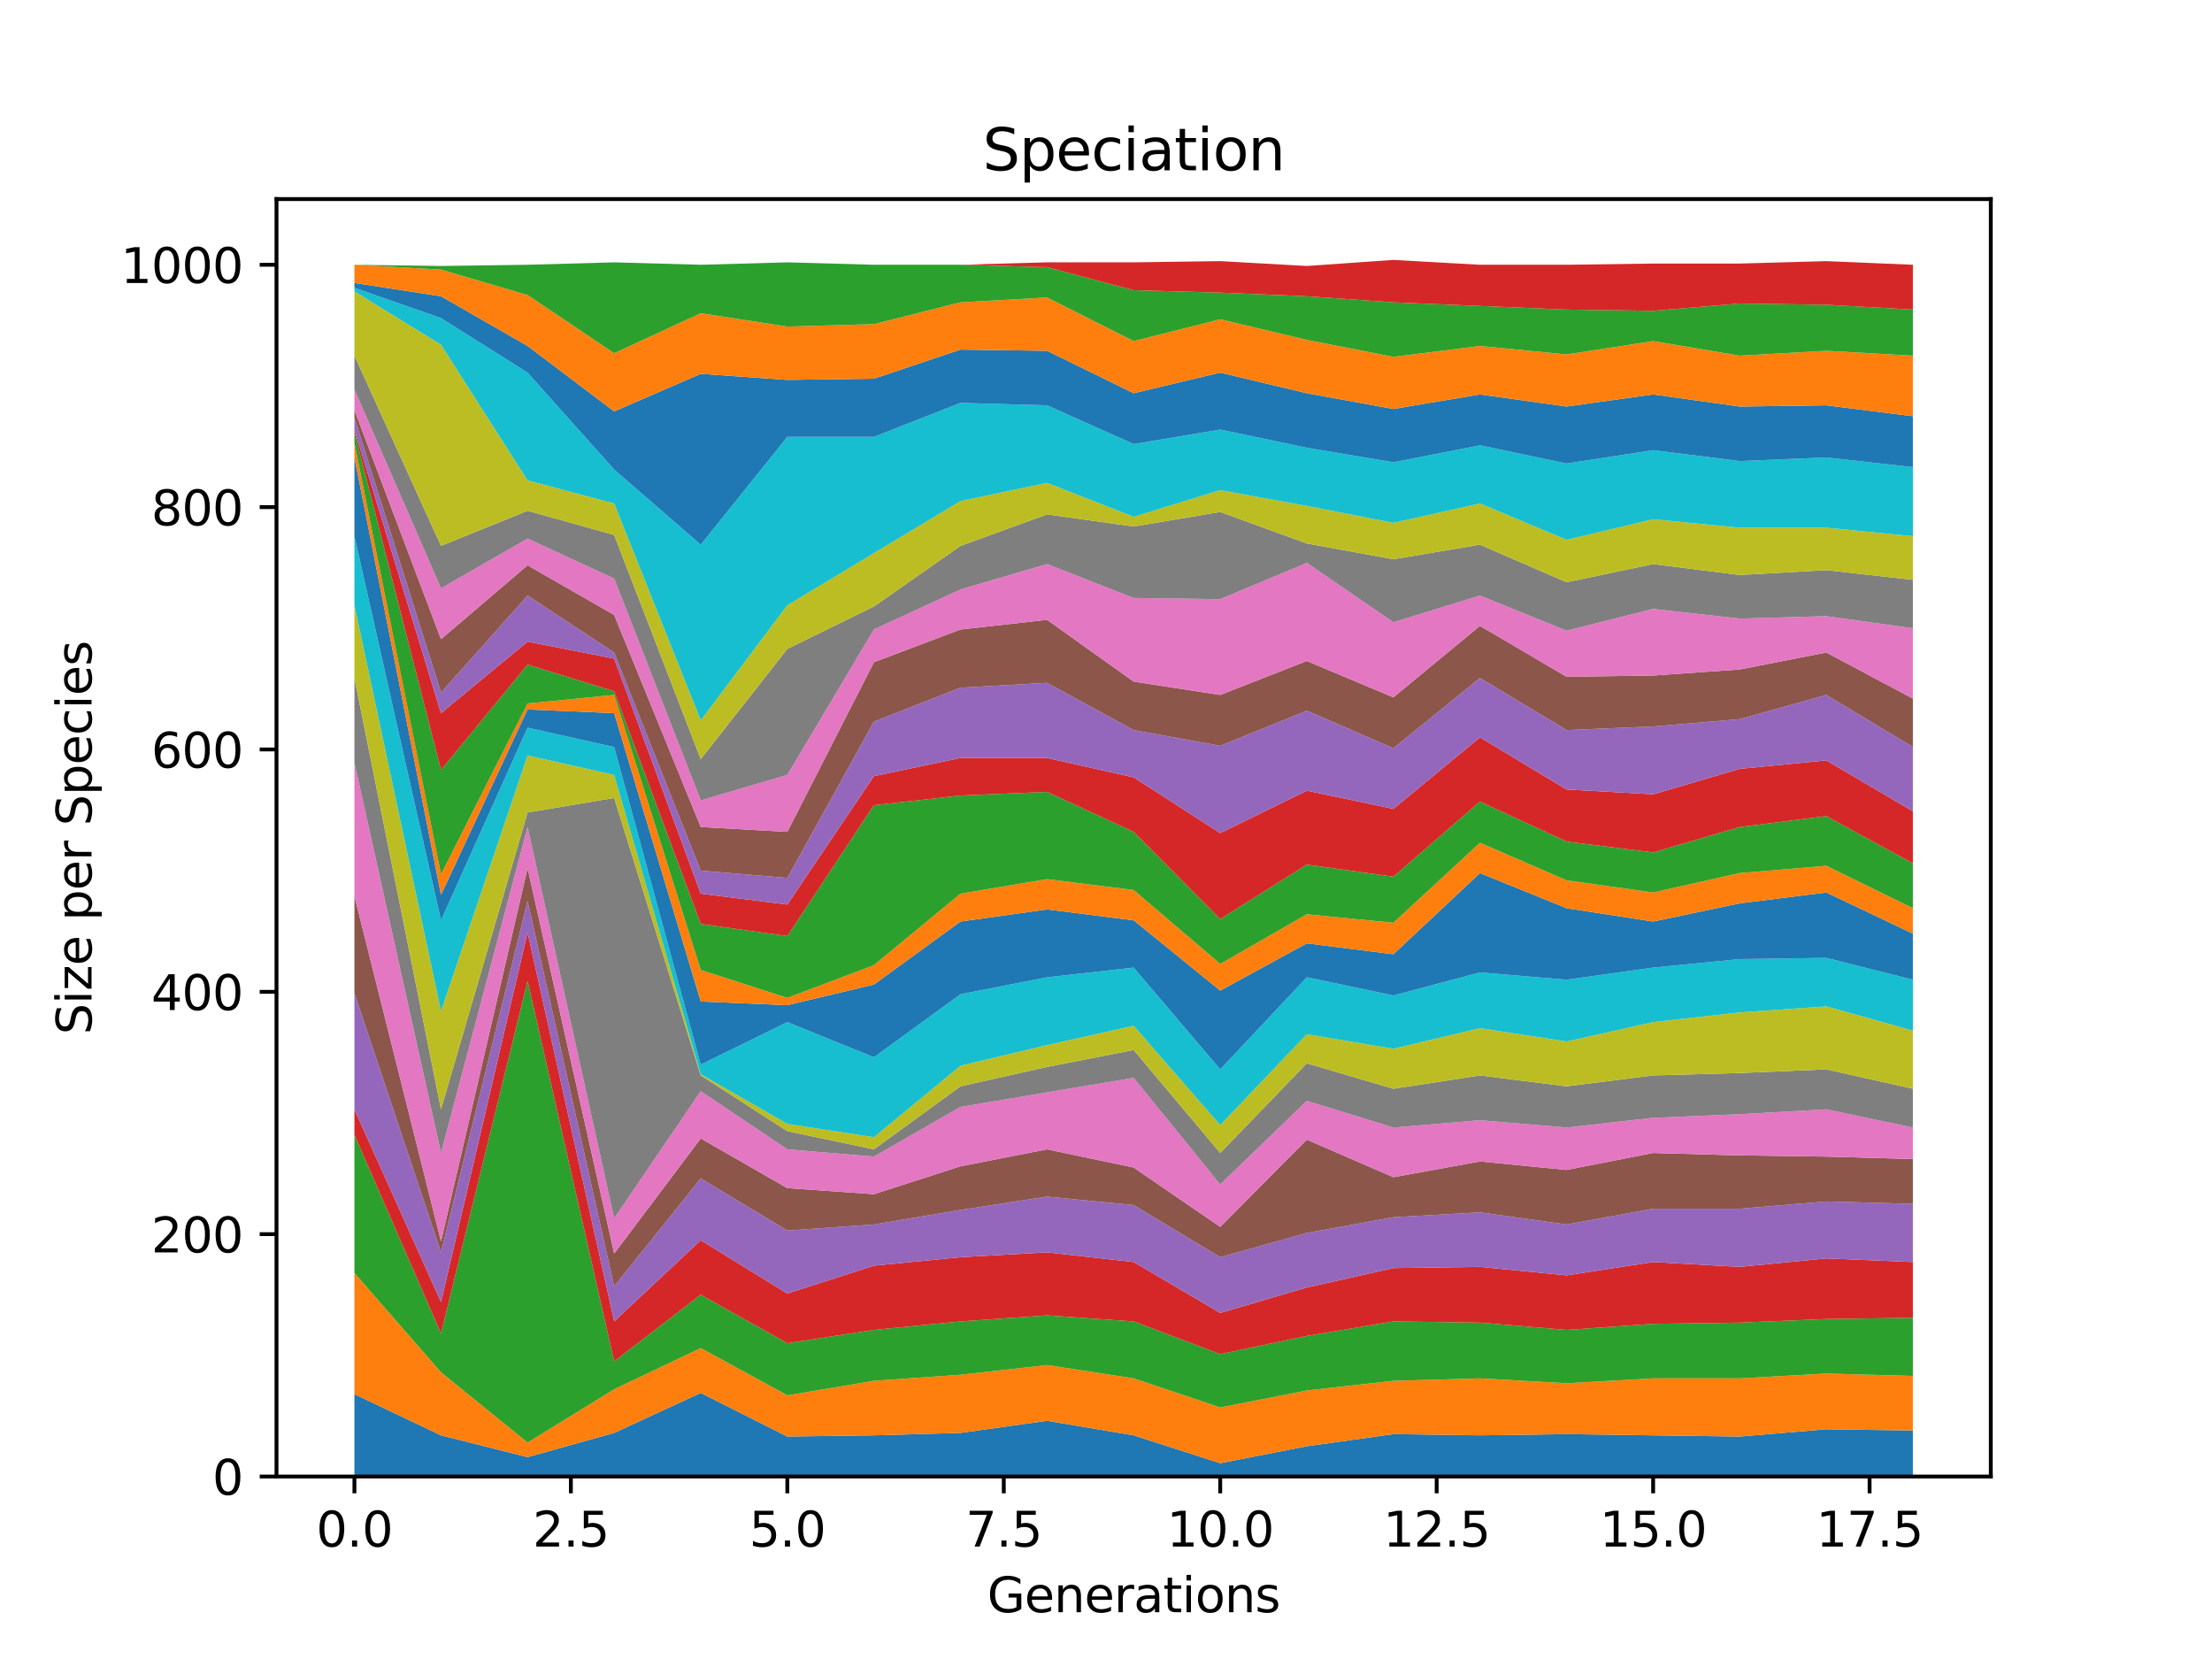<?xml version="1.0" encoding="utf-8" standalone="no"?>
<!DOCTYPE svg PUBLIC "-//W3C//DTD SVG 1.1//EN"
  "http://www.w3.org/Graphics/SVG/1.1/DTD/svg11.dtd">
<svg xmlns:xlink="http://www.w3.org/1999/xlink" width="460.8pt" height="345.6pt" viewBox="0 0 460.8 345.6" xmlns="http://www.w3.org/2000/svg" version="1.1">
 <defs>
  <style type="text/css">*{stroke-linejoin: round; stroke-linecap: butt}</style>
 </defs>
 <g id="figure_1">
  <g id="patch_1">
   <path d="M 0 345.6 
L 460.8 345.6 
L 460.8 0 
L 0 0 
z
" style="fill: #ffffff"/>
  </g>
  <g id="axes_1">
   <g id="patch_2">
    <path d="M 57.6 307.584 
L 414.72 307.584 
L 414.72 41.472 
L 57.6 41.472 
z
" style="fill: #ffffff"/>
   </g>
   <g id="PolyCollection_1">
    <path d="M 73.833 290.419 
L 73.833 307.584 
L 91.869 307.584 
L 109.905 307.584 
L 127.942 307.584 
L 145.978 307.584 
L 164.015 307.584 
L 182.051 307.584 
L 200.087 307.584 
L 218.124 307.584 
L 236.16 307.584 
L 254.196 307.584 
L 272.233 307.584 
L 290.269 307.584 
L 308.305 307.584 
L 326.342 307.584 
L 344.378 307.584 
L 362.415 307.584 
L 380.451 307.584 
L 398.487 307.584 
L 398.487 297.992 
L 398.487 297.992 
L 380.451 297.739 
L 362.415 299.254 
L 344.378 299.001 
L 326.342 298.749 
L 308.305 299.001 
L 290.269 298.749 
L 272.233 301.273 
L 254.196 304.807 
L 236.16 299.001 
L 218.124 295.972 
L 200.087 298.497 
L 182.051 299.001 
L 164.015 299.254 
L 145.978 290.166 
L 127.942 298.497 
L 109.905 303.545 
L 91.869 299.001 
L 73.833 290.419 
z
" clip-path="url(#pe65e037bda)" style="fill: #1f77b4"/>
   </g>
   <g id="PolyCollection_2">
    <path d="M 73.833 265.176 
L 73.833 290.419 
L 91.869 299.001 
L 109.905 303.545 
L 127.942 298.497 
L 145.978 290.166 
L 164.015 299.254 
L 182.051 299.001 
L 200.087 298.497 
L 218.124 295.972 
L 236.16 299.001 
L 254.196 304.807 
L 272.233 301.273 
L 290.269 298.749 
L 308.305 299.001 
L 326.342 298.749 
L 344.378 299.001 
L 362.415 299.254 
L 380.451 297.739 
L 398.487 297.992 
L 398.487 286.632 
L 398.487 286.632 
L 380.451 286.127 
L 362.415 287.137 
L 344.378 287.137 
L 326.342 288.147 
L 308.305 287.137 
L 290.269 287.642 
L 272.233 289.661 
L 254.196 293.195 
L 236.16 287.137 
L 218.124 284.36 
L 200.087 286.38 
L 182.051 287.642 
L 164.015 290.671 
L 145.978 280.826 
L 127.942 289.409 
L 109.905 300.516 
L 91.869 285.875 
L 73.833 265.176 
z
" clip-path="url(#pe65e037bda)" style="fill: #ff7f0e"/>
   </g>
   <g id="PolyCollection_3">
    <path d="M 73.833 236.399 
L 73.833 265.176 
L 91.869 285.875 
L 109.905 300.516 
L 127.942 289.409 
L 145.978 280.826 
L 164.015 290.671 
L 182.051 287.642 
L 200.087 286.38 
L 218.124 284.36 
L 236.16 287.137 
L 254.196 293.195 
L 272.233 289.661 
L 290.269 287.642 
L 308.305 287.137 
L 326.342 288.147 
L 344.378 287.137 
L 362.415 287.137 
L 380.451 286.127 
L 398.487 286.632 
L 398.487 274.516 
L 398.487 274.516 
L 380.451 274.768 
L 362.415 275.525 
L 344.378 275.778 
L 326.342 277.04 
L 308.305 275.525 
L 290.269 275.273 
L 272.233 278.302 
L 254.196 282.089 
L 236.16 275.273 
L 218.124 274.011 
L 200.087 275.273 
L 182.051 277.04 
L 164.015 279.817 
L 145.978 269.719 
L 127.942 283.603 
L 109.905 204.34 
L 91.869 277.797 
L 73.833 236.399 
z
" clip-path="url(#pe65e037bda)" style="fill: #2ca02c"/>
   </g>
   <g id="PolyCollection_4">
    <path d="M 73.833 231.098 
L 73.833 236.399 
L 91.869 277.797 
L 109.905 204.34 
L 127.942 283.603 
L 145.978 269.719 
L 164.015 279.817 
L 182.051 277.04 
L 200.087 275.273 
L 218.124 274.011 
L 236.16 275.273 
L 254.196 282.089 
L 272.233 278.302 
L 290.269 275.273 
L 308.305 275.525 
L 326.342 277.04 
L 344.378 275.778 
L 362.415 275.525 
L 380.451 274.768 
L 398.487 274.516 
L 398.487 262.904 
L 398.487 262.904 
L 380.451 262.147 
L 362.415 263.914 
L 344.378 262.904 
L 326.342 265.681 
L 308.305 263.914 
L 290.269 264.166 
L 272.233 268.205 
L 254.196 273.506 
L 236.16 262.904 
L 218.124 260.884 
L 200.087 261.894 
L 182.051 263.661 
L 164.015 269.467 
L 145.978 258.36 
L 127.942 275.273 
L 109.905 194.243 
L 91.869 271.234 
L 73.833 231.098 
z
" clip-path="url(#pe65e037bda)" style="fill: #d62728"/>
   </g>
   <g id="PolyCollection_5">
    <path d="M 73.833 206.864 
L 73.833 231.098 
L 91.869 271.234 
L 109.905 194.243 
L 127.942 275.273 
L 145.978 258.36 
L 164.015 269.467 
L 182.051 263.661 
L 200.087 261.894 
L 218.124 260.884 
L 236.16 262.904 
L 254.196 273.506 
L 272.233 268.205 
L 290.269 264.166 
L 308.305 263.914 
L 326.342 265.681 
L 344.378 262.904 
L 362.415 263.914 
L 380.451 262.147 
L 398.487 262.904 
L 398.487 250.787 
L 398.487 250.787 
L 380.451 250.282 
L 362.415 251.797 
L 344.378 251.797 
L 326.342 255.079 
L 308.305 252.554 
L 290.269 253.564 
L 272.233 256.846 
L 254.196 261.894 
L 236.16 251.04 
L 218.124 249.273 
L 200.087 252.049 
L 182.051 255.079 
L 164.015 256.341 
L 145.978 245.486 
L 127.942 267.952 
L 109.905 187.68 
L 91.869 260.884 
L 73.833 206.864 
z
" clip-path="url(#pe65e037bda)" style="fill: #9467bd"/>
   </g>
   <g id="PolyCollection_6">
    <path d="M 73.833 186.67 
L 73.833 206.864 
L 91.869 260.884 
L 109.905 187.68 
L 127.942 267.952 
L 145.978 245.486 
L 164.015 256.341 
L 182.051 255.079 
L 200.087 252.049 
L 218.124 249.273 
L 236.16 251.04 
L 254.196 261.894 
L 272.233 256.846 
L 290.269 253.564 
L 308.305 252.554 
L 326.342 255.079 
L 344.378 251.797 
L 362.415 251.797 
L 380.451 250.282 
L 398.487 250.787 
L 398.487 241.447 
L 398.487 241.447 
L 380.451 240.942 
L 362.415 240.69 
L 344.378 240.185 
L 326.342 243.719 
L 308.305 241.952 
L 290.269 245.234 
L 272.233 237.408 
L 254.196 255.583 
L 236.16 243.214 
L 218.124 239.428 
L 200.087 242.962 
L 182.051 248.768 
L 164.015 247.506 
L 145.978 237.156 
L 127.942 261.137 
L 109.905 180.864 
L 91.869 258.613 
L 73.833 186.67 
z
" clip-path="url(#pe65e037bda)" style="fill: #8c564b"/>
   </g>
   <g id="PolyCollection_7">
    <path d="M 73.833 158.903 
L 73.833 186.67 
L 91.869 258.613 
L 109.905 180.864 
L 127.942 261.137 
L 145.978 237.156 
L 164.015 247.506 
L 182.051 248.768 
L 200.087 242.962 
L 218.124 239.428 
L 236.16 243.214 
L 254.196 255.583 
L 272.233 237.408 
L 290.269 245.234 
L 308.305 241.952 
L 326.342 243.719 
L 344.378 240.185 
L 362.415 240.69 
L 380.451 240.942 
L 398.487 241.447 
L 398.487 234.884 
L 398.487 234.884 
L 380.451 231.098 
L 362.415 232.107 
L 344.378 232.865 
L 326.342 234.884 
L 308.305 233.369 
L 290.269 234.884 
L 272.233 229.331 
L 254.196 246.748 
L 236.16 224.534 
L 218.124 227.564 
L 200.087 230.593 
L 182.051 240.942 
L 164.015 239.428 
L 145.978 227.311 
L 127.942 253.816 
L 109.905 172.281 
L 91.869 240.185 
L 73.833 158.903 
z
" clip-path="url(#pe65e037bda)" style="fill: #e377c2"/>
   </g>
   <g id="PolyCollection_8">
    <path d="M 73.833 141.232 
L 73.833 158.903 
L 91.869 240.185 
L 109.905 172.281 
L 127.942 253.816 
L 145.978 227.311 
L 164.015 239.428 
L 182.051 240.942 
L 200.087 230.593 
L 218.124 227.564 
L 236.16 224.534 
L 254.196 246.748 
L 272.233 229.331 
L 290.269 234.884 
L 308.305 233.369 
L 326.342 234.884 
L 344.378 232.865 
L 362.415 232.107 
L 380.451 231.098 
L 398.487 234.884 
L 398.487 226.806 
L 398.487 226.806 
L 380.451 222.767 
L 362.415 223.525 
L 344.378 224.03 
L 326.342 226.301 
L 308.305 224.03 
L 290.269 226.806 
L 272.233 221.505 
L 254.196 240.185 
L 236.16 218.729 
L 218.124 222.263 
L 200.087 226.301 
L 182.051 239.428 
L 164.015 235.641 
L 145.978 224.03 
L 127.942 166.223 
L 109.905 169.252 
L 91.869 231.098 
L 73.833 141.232 
z
" clip-path="url(#pe65e037bda)" style="fill: #7f7f7f"/>
   </g>
   <g id="PolyCollection_9">
    <path d="M 73.833 126.087 
L 73.833 141.232 
L 91.869 231.098 
L 109.905 169.252 
L 127.942 166.223 
L 145.978 224.03 
L 164.015 235.641 
L 182.051 239.428 
L 200.087 226.301 
L 218.124 222.263 
L 236.16 218.729 
L 254.196 240.185 
L 272.233 221.505 
L 290.269 226.806 
L 308.305 224.03 
L 326.342 226.301 
L 344.378 224.03 
L 362.415 223.525 
L 380.451 222.767 
L 398.487 226.806 
L 398.487 214.69 
L 398.487 214.69 
L 380.451 209.641 
L 362.415 210.903 
L 344.378 212.923 
L 326.342 216.962 
L 308.305 214.185 
L 290.269 218.476 
L 272.233 215.447 
L 254.196 234.379 
L 236.16 213.68 
L 218.124 217.719 
L 200.087 222.01 
L 182.051 236.904 
L 164.015 234.127 
L 145.978 223.777 
L 127.942 161.427 
L 109.905 157.388 
L 91.869 210.651 
L 73.833 126.087 
z
" clip-path="url(#pe65e037bda)" style="fill: #bcbd22"/>
   </g>
   <g id="PolyCollection_10">
    <path d="M 73.833 111.698 
L 73.833 126.087 
L 91.869 210.651 
L 109.905 157.388 
L 127.942 161.427 
L 145.978 223.777 
L 164.015 234.127 
L 182.051 236.904 
L 200.087 222.01 
L 218.124 217.719 
L 236.16 213.68 
L 254.196 234.379 
L 272.233 215.447 
L 290.269 218.476 
L 308.305 214.185 
L 326.342 216.962 
L 344.378 212.923 
L 362.415 210.903 
L 380.451 209.641 
L 398.487 214.69 
L 398.487 204.088 
L 398.487 204.088 
L 380.451 199.544 
L 362.415 199.796 
L 344.378 201.563 
L 326.342 204.088 
L 308.305 202.573 
L 290.269 207.369 
L 272.233 203.583 
L 254.196 222.767 
L 236.16 201.563 
L 218.124 203.583 
L 200.087 207.117 
L 182.051 220.243 
L 164.015 212.923 
L 145.978 221.758 
L 127.942 155.621 
L 109.905 151.582 
L 91.869 191.719 
L 73.833 111.698 
z
" clip-path="url(#pe65e037bda)" style="fill: #17becf"/>
   </g>
   <g id="PolyCollection_11">
    <path d="M 73.833 95.29 
L 73.833 111.698 
L 91.869 191.719 
L 109.905 151.582 
L 127.942 155.621 
L 145.978 221.758 
L 164.015 212.923 
L 182.051 220.243 
L 200.087 207.117 
L 218.124 203.583 
L 236.16 201.563 
L 254.196 222.767 
L 272.233 203.583 
L 290.269 207.369 
L 308.305 202.573 
L 326.342 204.088 
L 344.378 201.563 
L 362.415 199.796 
L 380.451 199.544 
L 398.487 204.088 
L 398.487 194.495 
L 398.487 194.495 
L 380.451 185.913 
L 362.415 188.184 
L 344.378 191.971 
L 326.342 189.194 
L 308.305 181.874 
L 290.269 198.787 
L 272.233 196.515 
L 254.196 206.359 
L 236.16 191.719 
L 218.124 189.447 
L 200.087 191.971 
L 182.051 205.097 
L 164.015 209.389 
L 145.978 208.631 
L 127.942 148.553 
L 109.905 147.796 
L 91.869 186.417 
L 73.833 95.29 
z
" clip-path="url(#pe65e037bda)" style="fill: #1f77b4"/>
   </g>
   <g id="PolyCollection_12">
    <path d="M 73.833 92.261 
L 73.833 95.29 
L 91.869 186.417 
L 109.905 147.796 
L 127.942 148.553 
L 145.978 208.631 
L 164.015 209.389 
L 182.051 205.097 
L 200.087 191.971 
L 218.124 189.447 
L 236.16 191.719 
L 254.196 206.359 
L 272.233 196.515 
L 290.269 198.787 
L 308.305 181.874 
L 326.342 189.194 
L 344.378 191.971 
L 362.415 188.184 
L 380.451 185.913 
L 398.487 194.495 
L 398.487 189.194 
L 398.487 189.194 
L 380.451 180.359 
L 362.415 181.874 
L 344.378 185.913 
L 326.342 183.388 
L 308.305 175.563 
L 290.269 192.223 
L 272.233 190.456 
L 254.196 200.806 
L 236.16 185.408 
L 218.124 183.136 
L 200.087 186.165 
L 182.051 201.058 
L 164.015 207.874 
L 145.978 202.068 
L 127.942 144.766 
L 109.905 146.533 
L 91.869 182.126 
L 73.833 92.261 
z
" clip-path="url(#pe65e037bda)" style="fill: #ff7f0e"/>
   </g>
   <g id="PolyCollection_13">
    <path d="M 73.833 89.989 
L 73.833 92.261 
L 91.869 182.126 
L 109.905 146.533 
L 127.942 144.766 
L 145.978 202.068 
L 164.015 207.874 
L 182.051 201.058 
L 200.087 186.165 
L 218.124 183.136 
L 236.16 185.408 
L 254.196 200.806 
L 272.233 190.456 
L 290.269 192.223 
L 308.305 175.563 
L 326.342 183.388 
L 344.378 185.913 
L 362.415 181.874 
L 380.451 180.359 
L 398.487 189.194 
L 398.487 179.854 
L 398.487 179.854 
L 380.451 170.009 
L 362.415 172.281 
L 344.378 177.582 
L 326.342 175.311 
L 308.305 166.98 
L 290.269 182.631 
L 272.233 180.107 
L 254.196 191.466 
L 236.16 173.291 
L 218.124 164.961 
L 200.087 165.718 
L 182.051 167.738 
L 164.015 195 
L 145.978 192.476 
L 127.942 144.009 
L 109.905 138.456 
L 91.869 160.417 
L 73.833 89.989 
z
" clip-path="url(#pe65e037bda)" style="fill: #2ca02c"/>
   </g>
   <g id="PolyCollection_14">
    <path d="M 73.833 89.484 
L 73.833 89.989 
L 91.869 160.417 
L 109.905 138.456 
L 127.942 144.009 
L 145.978 192.476 
L 164.015 195 
L 182.051 167.738 
L 200.087 165.718 
L 218.124 164.961 
L 236.16 173.291 
L 254.196 191.466 
L 272.233 180.107 
L 290.269 182.631 
L 308.305 166.98 
L 326.342 175.311 
L 344.378 177.582 
L 362.415 172.281 
L 380.451 170.009 
L 398.487 179.854 
L 398.487 169 
L 398.487 169 
L 380.451 158.398 
L 362.415 160.165 
L 344.378 165.466 
L 326.342 164.456 
L 308.305 153.602 
L 290.269 168.495 
L 272.233 164.708 
L 254.196 173.544 
L 236.16 161.932 
L 218.124 157.893 
L 200.087 157.893 
L 182.051 161.679 
L 164.015 188.437 
L 145.978 186.165 
L 127.942 137.194 
L 109.905 133.66 
L 91.869 148.553 
L 73.833 89.484 
z
" clip-path="url(#pe65e037bda)" style="fill: #d62728"/>
   </g>
   <g id="PolyCollection_15">
    <path d="M 73.833 86.96 
L 73.833 89.484 
L 91.869 148.553 
L 109.905 133.66 
L 127.942 137.194 
L 145.978 186.165 
L 164.015 188.437 
L 182.051 161.679 
L 200.087 157.893 
L 218.124 157.893 
L 236.16 161.932 
L 254.196 173.544 
L 272.233 164.708 
L 290.269 168.495 
L 308.305 153.602 
L 326.342 164.456 
L 344.378 165.466 
L 362.415 160.165 
L 380.451 158.398 
L 398.487 169 
L 398.487 155.621 
L 398.487 155.621 
L 380.451 144.766 
L 362.415 149.815 
L 344.378 151.33 
L 326.342 152.087 
L 308.305 141.232 
L 290.269 155.873 
L 272.233 148.048 
L 254.196 155.369 
L 236.16 152.087 
L 218.124 142.242 
L 200.087 143.252 
L 182.051 150.32 
L 164.015 182.883 
L 145.978 181.369 
L 127.942 135.931 
L 109.905 124.067 
L 91.869 144.262 
L 73.833 86.96 
z
" clip-path="url(#pe65e037bda)" style="fill: #9467bd"/>
   </g>
   <g id="PolyCollection_16">
    <path d="M 73.833 85.445 
L 73.833 86.96 
L 91.869 144.262 
L 109.905 124.067 
L 127.942 135.931 
L 145.978 181.369 
L 164.015 182.883 
L 182.051 150.32 
L 200.087 143.252 
L 218.124 142.242 
L 236.16 152.087 
L 254.196 155.369 
L 272.233 148.048 
L 290.269 155.873 
L 308.305 141.232 
L 326.342 152.087 
L 344.378 151.33 
L 362.415 149.815 
L 380.451 144.766 
L 398.487 155.621 
L 398.487 145.524 
L 398.487 145.524 
L 380.451 135.931 
L 362.415 139.465 
L 344.378 140.728 
L 326.342 140.98 
L 308.305 130.378 
L 290.269 145.271 
L 272.233 137.698 
L 254.196 144.766 
L 236.16 141.99 
L 218.124 129.116 
L 200.087 131.135 
L 182.051 137.951 
L 164.015 173.291 
L 145.978 172.281 
L 127.942 128.106 
L 109.905 117.756 
L 91.869 133.155 
L 73.833 85.445 
z
" clip-path="url(#pe65e037bda)" style="fill: #8c564b"/>
   </g>
   <g id="PolyCollection_17">
    <path d="M 73.833 81.154 
L 73.833 85.445 
L 91.869 133.155 
L 109.905 117.756 
L 127.942 128.106 
L 145.978 172.281 
L 164.015 173.291 
L 182.051 137.951 
L 200.087 131.135 
L 218.124 129.116 
L 236.16 141.99 
L 254.196 144.766 
L 272.233 137.698 
L 290.269 145.271 
L 308.305 130.378 
L 326.342 140.98 
L 344.378 140.728 
L 362.415 139.465 
L 380.451 135.931 
L 398.487 145.524 
L 398.487 130.883 
L 398.487 130.883 
L 380.451 128.359 
L 362.415 128.863 
L 344.378 126.844 
L 326.342 131.388 
L 308.305 124.067 
L 290.269 129.621 
L 272.233 117.252 
L 254.196 124.824 
L 236.16 124.572 
L 218.124 117.504 
L 200.087 122.805 
L 182.051 131.135 
L 164.015 161.427 
L 145.978 166.728 
L 127.942 120.533 
L 109.905 112.203 
L 91.869 122.553 
L 73.833 81.154 
z
" clip-path="url(#pe65e037bda)" style="fill: #e377c2"/>
   </g>
   <g id="PolyCollection_18">
    <path d="M 73.833 74.086 
L 73.833 81.154 
L 91.869 122.553 
L 109.905 112.203 
L 127.942 120.533 
L 145.978 166.728 
L 164.015 161.427 
L 182.051 131.135 
L 200.087 122.805 
L 218.124 117.504 
L 236.16 124.572 
L 254.196 124.824 
L 272.233 117.252 
L 290.269 129.621 
L 308.305 124.067 
L 326.342 131.388 
L 344.378 126.844 
L 362.415 128.863 
L 380.451 128.359 
L 398.487 130.883 
L 398.487 120.786 
L 398.487 120.786 
L 380.451 118.766 
L 362.415 119.776 
L 344.378 117.504 
L 326.342 121.29 
L 308.305 113.465 
L 290.269 116.494 
L 272.233 113.213 
L 254.196 106.649 
L 236.16 109.679 
L 218.124 107.154 
L 200.087 113.718 
L 182.051 126.339 
L 164.015 135.174 
L 145.978 158.145 
L 127.942 111.446 
L 109.905 106.397 
L 91.869 113.718 
L 73.833 74.086 
z
" clip-path="url(#pe65e037bda)" style="fill: #7f7f7f"/>
   </g>
   <g id="PolyCollection_19">
    <path d="M 73.833 60.707 
L 73.833 74.086 
L 91.869 113.718 
L 109.905 106.397 
L 127.942 111.446 
L 145.978 158.145 
L 164.015 135.174 
L 182.051 126.339 
L 200.087 113.718 
L 218.124 107.154 
L 236.16 109.679 
L 254.196 106.649 
L 272.233 113.213 
L 290.269 116.494 
L 308.305 113.465 
L 326.342 121.29 
L 344.378 117.504 
L 362.415 119.776 
L 380.451 118.766 
L 398.487 120.786 
L 398.487 111.698 
L 398.487 111.698 
L 380.451 109.931 
L 362.415 109.931 
L 344.378 108.164 
L 326.342 112.455 
L 308.305 104.882 
L 290.269 108.921 
L 272.233 105.387 
L 254.196 102.106 
L 236.16 107.659 
L 218.124 100.591 
L 200.087 104.378 
L 182.051 115.232 
L 164.015 126.087 
L 145.978 150.068 
L 127.942 104.882 
L 109.905 100.086 
L 91.869 71.814 
L 73.833 60.707 
z
" clip-path="url(#pe65e037bda)" style="fill: #bcbd22"/>
   </g>
   <g id="PolyCollection_20">
    <path d="M 73.833 59.95 
L 73.833 60.707 
L 91.869 71.814 
L 109.905 100.086 
L 127.942 104.882 
L 145.978 150.068 
L 164.015 126.087 
L 182.051 115.232 
L 200.087 104.378 
L 218.124 100.591 
L 236.16 107.659 
L 254.196 102.106 
L 272.233 105.387 
L 290.269 108.921 
L 308.305 104.882 
L 326.342 112.455 
L 344.378 108.164 
L 362.415 109.931 
L 380.451 109.931 
L 398.487 111.698 
L 398.487 97.31 
L 398.487 97.31 
L 380.451 95.29 
L 362.415 96.047 
L 344.378 93.776 
L 326.342 96.552 
L 308.305 92.766 
L 290.269 96.3 
L 272.233 93.271 
L 254.196 89.484 
L 236.16 92.513 
L 218.124 84.436 
L 200.087 83.931 
L 182.051 90.999 
L 164.015 90.999 
L 145.978 113.465 
L 127.942 97.814 
L 109.905 77.62 
L 91.869 66.261 
L 73.833 59.95 
z
" clip-path="url(#pe65e037bda)" style="fill: #17becf"/>
   </g>
   <g id="PolyCollection_21">
    <path d="M 73.833 58.94 
L 73.833 59.95 
L 91.869 66.261 
L 109.905 77.62 
L 127.942 97.814 
L 145.978 113.465 
L 164.015 90.999 
L 182.051 90.999 
L 200.087 83.931 
L 218.124 84.436 
L 236.16 92.513 
L 254.196 89.484 
L 272.233 93.271 
L 290.269 96.3 
L 308.305 92.766 
L 326.342 96.552 
L 344.378 93.776 
L 362.415 96.047 
L 380.451 95.29 
L 398.487 97.31 
L 398.487 86.708 
L 398.487 86.708 
L 380.451 84.436 
L 362.415 84.688 
L 344.378 82.164 
L 326.342 84.688 
L 308.305 82.164 
L 290.269 85.193 
L 272.233 81.911 
L 254.196 77.62 
L 236.16 81.911 
L 218.124 73.076 
L 200.087 72.824 
L 182.051 78.882 
L 164.015 79.135 
L 145.978 77.872 
L 127.942 85.698 
L 109.905 72.067 
L 91.869 61.717 
L 73.833 58.94 
z
" clip-path="url(#pe65e037bda)" style="fill: #1f77b4"/>
   </g>
   <g id="PolyCollection_22">
    <path d="M 73.833 55.154 
L 73.833 58.94 
L 91.869 61.717 
L 109.905 72.067 
L 127.942 85.698 
L 145.978 77.872 
L 164.015 79.135 
L 182.051 78.882 
L 200.087 72.824 
L 218.124 73.076 
L 236.16 81.911 
L 254.196 77.62 
L 272.233 81.911 
L 290.269 85.193 
L 308.305 82.164 
L 326.342 84.688 
L 344.378 82.164 
L 362.415 84.688 
L 380.451 84.436 
L 398.487 86.708 
L 398.487 74.086 
L 398.487 74.086 
L 380.451 73.076 
L 362.415 74.086 
L 344.378 71.057 
L 326.342 73.834 
L 308.305 72.067 
L 290.269 74.338 
L 272.233 70.804 
L 254.196 66.513 
L 236.16 71.057 
L 218.124 61.969 
L 200.087 62.979 
L 182.051 67.523 
L 164.015 68.028 
L 145.978 65.251 
L 127.942 73.581 
L 109.905 61.464 
L 91.869 56.163 
L 73.833 55.154 
z
" clip-path="url(#pe65e037bda)" style="fill: #ff7f0e"/>
   </g>
   <g id="PolyCollection_23">
    <path d="M 73.833 55.154 
L 73.833 55.154 
L 91.869 56.163 
L 109.905 61.464 
L 127.942 73.581 
L 145.978 65.251 
L 164.015 68.028 
L 182.051 67.523 
L 200.087 62.979 
L 218.124 61.969 
L 236.16 71.057 
L 254.196 66.513 
L 272.233 70.804 
L 290.269 74.338 
L 308.305 72.067 
L 326.342 73.834 
L 344.378 71.057 
L 362.415 74.086 
L 380.451 73.076 
L 398.487 74.086 
L 398.487 64.494 
L 398.487 64.494 
L 380.451 63.484 
L 362.415 63.231 
L 344.378 64.746 
L 326.342 64.494 
L 308.305 63.736 
L 290.269 62.979 
L 272.233 61.717 
L 254.196 60.96 
L 236.16 60.455 
L 218.124 55.659 
L 200.087 55.154 
L 182.051 55.154 
L 164.015 54.649 
L 145.978 55.154 
L 127.942 54.649 
L 109.905 55.154 
L 91.869 55.406 
L 73.833 55.154 
z
" clip-path="url(#pe65e037bda)" style="fill: #2ca02c"/>
   </g>
   <g id="PolyCollection_24">
    <path d="M 73.833 55.154 
L 73.833 55.154 
L 91.869 55.406 
L 109.905 55.154 
L 127.942 54.649 
L 145.978 55.154 
L 164.015 54.649 
L 182.051 55.154 
L 200.087 55.154 
L 218.124 55.659 
L 236.16 60.455 
L 254.196 60.96 
L 272.233 61.717 
L 290.269 62.979 
L 308.305 63.736 
L 326.342 64.494 
L 344.378 64.746 
L 362.415 63.231 
L 380.451 63.484 
L 398.487 64.494 
L 398.487 55.154 
L 398.487 55.154 
L 380.451 54.396 
L 362.415 54.901 
L 344.378 54.901 
L 326.342 55.154 
L 308.305 55.154 
L 290.269 54.144 
L 272.233 55.406 
L 254.196 54.396 
L 236.16 54.649 
L 218.124 54.649 
L 200.087 55.154 
L 182.051 55.154 
L 164.015 54.649 
L 145.978 55.154 
L 127.942 54.649 
L 109.905 55.154 
L 91.869 55.406 
L 73.833 55.154 
z
" clip-path="url(#pe65e037bda)" style="fill: #d62728"/>
   </g>
   <g id="matplotlib.axis_1">
    <g id="xtick_1">
     <g id="line2d_1">
      <defs>
       <path id="m422b086e5d" d="M 0 0 
L 0 3.5 
" style="stroke: #000000; stroke-width: 0.8"/>
      </defs>
      <g>
       <use xlink:href="#m422b086e5d" x="73.833" y="307.584" style="stroke: #000000; stroke-width: 0.8"/>
      </g>
     </g>
     <g id="text_1">
      <!-- 0.0 -->
      <g transform="translate(65.881 322.182)scale(0.1 -0.1)">
       <defs>
        <path id="DejaVuSans-30" d="M 2034 4250 
Q 1547 4250 1301 3770 
Q 1056 3291 1056 2328 
Q 1056 1369 1301 889 
Q 1547 409 2034 409 
Q 2525 409 2770 889 
Q 3016 1369 3016 2328 
Q 3016 3291 2770 3770 
Q 2525 4250 2034 4250 
z
M 2034 4750 
Q 2819 4750 3233 4129 
Q 3647 3509 3647 2328 
Q 3647 1150 3233 529 
Q 2819 -91 2034 -91 
Q 1250 -91 836 529 
Q 422 1150 422 2328 
Q 422 3509 836 4129 
Q 1250 4750 2034 4750 
z
" transform="scale(0.016)"/>
        <path id="DejaVuSans-2e" d="M 684 794 
L 1344 794 
L 1344 0 
L 684 0 
L 684 794 
z
" transform="scale(0.016)"/>
       </defs>
       <use xlink:href="#DejaVuSans-30"/>
       <use xlink:href="#DejaVuSans-2e" x="63.623"/>
       <use xlink:href="#DejaVuSans-30" x="95.41"/>
      </g>
     </g>
    </g>
    <g id="xtick_2">
     <g id="line2d_2">
      <g>
       <use xlink:href="#m422b086e5d" x="118.924" y="307.584" style="stroke: #000000; stroke-width: 0.8"/>
      </g>
     </g>
     <g id="text_2">
      <!-- 2.5 -->
      <g transform="translate(110.972 322.182)scale(0.1 -0.1)">
       <defs>
        <path id="DejaVuSans-32" d="M 1228 531 
L 3431 531 
L 3431 0 
L 469 0 
L 469 531 
Q 828 903 1448 1529 
Q 2069 2156 2228 2338 
Q 2531 2678 2651 2914 
Q 2772 3150 2772 3378 
Q 2772 3750 2511 3984 
Q 2250 4219 1831 4219 
Q 1534 4219 1204 4116 
Q 875 4013 500 3803 
L 500 4441 
Q 881 4594 1212 4672 
Q 1544 4750 1819 4750 
Q 2544 4750 2975 4387 
Q 3406 4025 3406 3419 
Q 3406 3131 3298 2873 
Q 3191 2616 2906 2266 
Q 2828 2175 2409 1742 
Q 1991 1309 1228 531 
z
" transform="scale(0.016)"/>
        <path id="DejaVuSans-35" d="M 691 4666 
L 3169 4666 
L 3169 4134 
L 1269 4134 
L 1269 2991 
Q 1406 3038 1543 3061 
Q 1681 3084 1819 3084 
Q 2600 3084 3056 2656 
Q 3513 2228 3513 1497 
Q 3513 744 3044 326 
Q 2575 -91 1722 -91 
Q 1428 -91 1123 -41 
Q 819 9 494 109 
L 494 744 
Q 775 591 1075 516 
Q 1375 441 1709 441 
Q 2250 441 2565 725 
Q 2881 1009 2881 1497 
Q 2881 1984 2565 2268 
Q 2250 2553 1709 2553 
Q 1456 2553 1204 2497 
Q 953 2441 691 2322 
L 691 4666 
z
" transform="scale(0.016)"/>
       </defs>
       <use xlink:href="#DejaVuSans-32"/>
       <use xlink:href="#DejaVuSans-2e" x="63.623"/>
       <use xlink:href="#DejaVuSans-35" x="95.41"/>
      </g>
     </g>
    </g>
    <g id="xtick_3">
     <g id="line2d_3">
      <g>
       <use xlink:href="#m422b086e5d" x="164.015" y="307.584" style="stroke: #000000; stroke-width: 0.8"/>
      </g>
     </g>
     <g id="text_3">
      <!-- 5.0 -->
      <g transform="translate(156.063 322.182)scale(0.1 -0.1)">
       <use xlink:href="#DejaVuSans-35"/>
       <use xlink:href="#DejaVuSans-2e" x="63.623"/>
       <use xlink:href="#DejaVuSans-30" x="95.41"/>
      </g>
     </g>
    </g>
    <g id="xtick_4">
     <g id="line2d_4">
      <g>
       <use xlink:href="#m422b086e5d" x="209.105" y="307.584" style="stroke: #000000; stroke-width: 0.8"/>
      </g>
     </g>
     <g id="text_4">
      <!-- 7.5 -->
      <g transform="translate(201.154 322.182)scale(0.1 -0.1)">
       <defs>
        <path id="DejaVuSans-37" d="M 525 4666 
L 3525 4666 
L 3525 4397 
L 1831 0 
L 1172 0 
L 2766 4134 
L 525 4134 
L 525 4666 
z
" transform="scale(0.016)"/>
       </defs>
       <use xlink:href="#DejaVuSans-37"/>
       <use xlink:href="#DejaVuSans-2e" x="63.623"/>
       <use xlink:href="#DejaVuSans-35" x="95.41"/>
      </g>
     </g>
    </g>
    <g id="xtick_5">
     <g id="line2d_5">
      <g>
       <use xlink:href="#m422b086e5d" x="254.196" y="307.584" style="stroke: #000000; stroke-width: 0.8"/>
      </g>
     </g>
     <g id="text_5">
      <!-- 10.0 -->
      <g transform="translate(243.064 322.182)scale(0.1 -0.1)">
       <defs>
        <path id="DejaVuSans-31" d="M 794 531 
L 1825 531 
L 1825 4091 
L 703 3866 
L 703 4441 
L 1819 4666 
L 2450 4666 
L 2450 531 
L 3481 531 
L 3481 0 
L 794 0 
L 794 531 
z
" transform="scale(0.016)"/>
       </defs>
       <use xlink:href="#DejaVuSans-31"/>
       <use xlink:href="#DejaVuSans-30" x="63.623"/>
       <use xlink:href="#DejaVuSans-2e" x="127.246"/>
       <use xlink:href="#DejaVuSans-30" x="159.033"/>
      </g>
     </g>
    </g>
    <g id="xtick_6">
     <g id="line2d_6">
      <g>
       <use xlink:href="#m422b086e5d" x="299.287" y="307.584" style="stroke: #000000; stroke-width: 0.8"/>
      </g>
     </g>
     <g id="text_6">
      <!-- 12.5 -->
      <g transform="translate(288.154 322.182)scale(0.1 -0.1)">
       <use xlink:href="#DejaVuSans-31"/>
       <use xlink:href="#DejaVuSans-32" x="63.623"/>
       <use xlink:href="#DejaVuSans-2e" x="127.246"/>
       <use xlink:href="#DejaVuSans-35" x="159.033"/>
      </g>
     </g>
    </g>
    <g id="xtick_7">
     <g id="line2d_7">
      <g>
       <use xlink:href="#m422b086e5d" x="344.378" y="307.584" style="stroke: #000000; stroke-width: 0.8"/>
      </g>
     </g>
     <g id="text_7">
      <!-- 15.0 -->
      <g transform="translate(333.245 322.182)scale(0.1 -0.1)">
       <use xlink:href="#DejaVuSans-31"/>
       <use xlink:href="#DejaVuSans-35" x="63.623"/>
       <use xlink:href="#DejaVuSans-2e" x="127.246"/>
       <use xlink:href="#DejaVuSans-30" x="159.033"/>
      </g>
     </g>
    </g>
    <g id="xtick_8">
     <g id="line2d_8">
      <g>
       <use xlink:href="#m422b086e5d" x="389.469" y="307.584" style="stroke: #000000; stroke-width: 0.8"/>
      </g>
     </g>
     <g id="text_8">
      <!-- 17.5 -->
      <g transform="translate(378.336 322.182)scale(0.1 -0.1)">
       <use xlink:href="#DejaVuSans-31"/>
       <use xlink:href="#DejaVuSans-37" x="63.623"/>
       <use xlink:href="#DejaVuSans-2e" x="127.246"/>
       <use xlink:href="#DejaVuSans-35" x="159.033"/>
      </g>
     </g>
    </g>
    <g id="text_9">
     <!-- Generations -->
     <g transform="translate(205.662 335.861)scale(0.1 -0.1)">
      <defs>
       <path id="DejaVuSans-47" d="M 3809 666 
L 3809 1919 
L 2778 1919 
L 2778 2438 
L 4434 2438 
L 4434 434 
Q 4069 175 3628 42 
Q 3188 -91 2688 -91 
Q 1594 -91 976 548 
Q 359 1188 359 2328 
Q 359 3472 976 4111 
Q 1594 4750 2688 4750 
Q 3144 4750 3555 4637 
Q 3966 4525 4313 4306 
L 4313 3634 
Q 3963 3931 3569 4081 
Q 3175 4231 2741 4231 
Q 1884 4231 1454 3753 
Q 1025 3275 1025 2328 
Q 1025 1384 1454 906 
Q 1884 428 2741 428 
Q 3075 428 3337 486 
Q 3600 544 3809 666 
z
" transform="scale(0.016)"/>
       <path id="DejaVuSans-65" d="M 3597 1894 
L 3597 1613 
L 953 1613 
Q 991 1019 1311 708 
Q 1631 397 2203 397 
Q 2534 397 2845 478 
Q 3156 559 3463 722 
L 3463 178 
Q 3153 47 2828 -22 
Q 2503 -91 2169 -91 
Q 1331 -91 842 396 
Q 353 884 353 1716 
Q 353 2575 817 3079 
Q 1281 3584 2069 3584 
Q 2775 3584 3186 3129 
Q 3597 2675 3597 1894 
z
M 3022 2063 
Q 3016 2534 2758 2815 
Q 2500 3097 2075 3097 
Q 1594 3097 1305 2825 
Q 1016 2553 972 2059 
L 3022 2063 
z
" transform="scale(0.016)"/>
       <path id="DejaVuSans-6e" d="M 3513 2113 
L 3513 0 
L 2938 0 
L 2938 2094 
Q 2938 2591 2744 2837 
Q 2550 3084 2163 3084 
Q 1697 3084 1428 2787 
Q 1159 2491 1159 1978 
L 1159 0 
L 581 0 
L 581 3500 
L 1159 3500 
L 1159 2956 
Q 1366 3272 1645 3428 
Q 1925 3584 2291 3584 
Q 2894 3584 3203 3211 
Q 3513 2838 3513 2113 
z
" transform="scale(0.016)"/>
       <path id="DejaVuSans-72" d="M 2631 2963 
Q 2534 3019 2420 3045 
Q 2306 3072 2169 3072 
Q 1681 3072 1420 2755 
Q 1159 2438 1159 1844 
L 1159 0 
L 581 0 
L 581 3500 
L 1159 3500 
L 1159 2956 
Q 1341 3275 1631 3429 
Q 1922 3584 2338 3584 
Q 2397 3584 2469 3576 
Q 2541 3569 2628 3553 
L 2631 2963 
z
" transform="scale(0.016)"/>
       <path id="DejaVuSans-61" d="M 2194 1759 
Q 1497 1759 1228 1600 
Q 959 1441 959 1056 
Q 959 750 1161 570 
Q 1363 391 1709 391 
Q 2188 391 2477 730 
Q 2766 1069 2766 1631 
L 2766 1759 
L 2194 1759 
z
M 3341 1997 
L 3341 0 
L 2766 0 
L 2766 531 
Q 2569 213 2275 61 
Q 1981 -91 1556 -91 
Q 1019 -91 701 211 
Q 384 513 384 1019 
Q 384 1609 779 1909 
Q 1175 2209 1959 2209 
L 2766 2209 
L 2766 2266 
Q 2766 2663 2505 2880 
Q 2244 3097 1772 3097 
Q 1472 3097 1187 3025 
Q 903 2953 641 2809 
L 641 3341 
Q 956 3463 1253 3523 
Q 1550 3584 1831 3584 
Q 2591 3584 2966 3190 
Q 3341 2797 3341 1997 
z
" transform="scale(0.016)"/>
       <path id="DejaVuSans-74" d="M 1172 4494 
L 1172 3500 
L 2356 3500 
L 2356 3053 
L 1172 3053 
L 1172 1153 
Q 1172 725 1289 603 
Q 1406 481 1766 481 
L 2356 481 
L 2356 0 
L 1766 0 
Q 1100 0 847 248 
Q 594 497 594 1153 
L 594 3053 
L 172 3053 
L 172 3500 
L 594 3500 
L 594 4494 
L 1172 4494 
z
" transform="scale(0.016)"/>
       <path id="DejaVuSans-69" d="M 603 3500 
L 1178 3500 
L 1178 0 
L 603 0 
L 603 3500 
z
M 603 4863 
L 1178 4863 
L 1178 4134 
L 603 4134 
L 603 4863 
z
" transform="scale(0.016)"/>
       <path id="DejaVuSans-6f" d="M 1959 3097 
Q 1497 3097 1228 2736 
Q 959 2375 959 1747 
Q 959 1119 1226 758 
Q 1494 397 1959 397 
Q 2419 397 2687 759 
Q 2956 1122 2956 1747 
Q 2956 2369 2687 2733 
Q 2419 3097 1959 3097 
z
M 1959 3584 
Q 2709 3584 3137 3096 
Q 3566 2609 3566 1747 
Q 3566 888 3137 398 
Q 2709 -91 1959 -91 
Q 1206 -91 779 398 
Q 353 888 353 1747 
Q 353 2609 779 3096 
Q 1206 3584 1959 3584 
z
" transform="scale(0.016)"/>
       <path id="DejaVuSans-73" d="M 2834 3397 
L 2834 2853 
Q 2591 2978 2328 3040 
Q 2066 3103 1784 3103 
Q 1356 3103 1142 2972 
Q 928 2841 928 2578 
Q 928 2378 1081 2264 
Q 1234 2150 1697 2047 
L 1894 2003 
Q 2506 1872 2764 1633 
Q 3022 1394 3022 966 
Q 3022 478 2636 193 
Q 2250 -91 1575 -91 
Q 1294 -91 989 -36 
Q 684 19 347 128 
L 347 722 
Q 666 556 975 473 
Q 1284 391 1588 391 
Q 1994 391 2212 530 
Q 2431 669 2431 922 
Q 2431 1156 2273 1281 
Q 2116 1406 1581 1522 
L 1381 1569 
Q 847 1681 609 1914 
Q 372 2147 372 2553 
Q 372 3047 722 3315 
Q 1072 3584 1716 3584 
Q 2034 3584 2315 3537 
Q 2597 3491 2834 3397 
z
" transform="scale(0.016)"/>
      </defs>
      <use xlink:href="#DejaVuSans-47"/>
      <use xlink:href="#DejaVuSans-65" x="77.49"/>
      <use xlink:href="#DejaVuSans-6e" x="139.014"/>
      <use xlink:href="#DejaVuSans-65" x="202.393"/>
      <use xlink:href="#DejaVuSans-72" x="263.916"/>
      <use xlink:href="#DejaVuSans-61" x="305.029"/>
      <use xlink:href="#DejaVuSans-74" x="366.309"/>
      <use xlink:href="#DejaVuSans-69" x="405.518"/>
      <use xlink:href="#DejaVuSans-6f" x="433.301"/>
      <use xlink:href="#DejaVuSans-6e" x="494.482"/>
      <use xlink:href="#DejaVuSans-73" x="557.861"/>
     </g>
    </g>
   </g>
   <g id="matplotlib.axis_2">
    <g id="ytick_1">
     <g id="line2d_9">
      <defs>
       <path id="mb6cda7efa0" d="M 0 0 
L -3.5 0 
" style="stroke: #000000; stroke-width: 0.8"/>
      </defs>
      <g>
       <use xlink:href="#mb6cda7efa0" x="57.6" y="307.584" style="stroke: #000000; stroke-width: 0.8"/>
      </g>
     </g>
     <g id="text_10">
      <!-- 0 -->
      <g transform="translate(44.237 311.383)scale(0.1 -0.1)">
       <use xlink:href="#DejaVuSans-30"/>
      </g>
     </g>
    </g>
    <g id="ytick_2">
     <g id="line2d_10">
      <g>
       <use xlink:href="#mb6cda7efa0" x="57.6" y="257.098" style="stroke: #000000; stroke-width: 0.8"/>
      </g>
     </g>
     <g id="text_11">
      <!-- 200 -->
      <g transform="translate(31.512 260.897)scale(0.1 -0.1)">
       <use xlink:href="#DejaVuSans-32"/>
       <use xlink:href="#DejaVuSans-30" x="63.623"/>
       <use xlink:href="#DejaVuSans-30" x="127.246"/>
      </g>
     </g>
    </g>
    <g id="ytick_3">
     <g id="line2d_11">
      <g>
       <use xlink:href="#mb6cda7efa0" x="57.6" y="206.612" style="stroke: #000000; stroke-width: 0.8"/>
      </g>
     </g>
     <g id="text_12">
      <!-- 400 -->
      <g transform="translate(31.512 210.411)scale(0.1 -0.1)">
       <defs>
        <path id="DejaVuSans-34" d="M 2419 4116 
L 825 1625 
L 2419 1625 
L 2419 4116 
z
M 2253 4666 
L 3047 4666 
L 3047 1625 
L 3713 1625 
L 3713 1100 
L 3047 1100 
L 3047 0 
L 2419 0 
L 2419 1100 
L 313 1100 
L 313 1709 
L 2253 4666 
z
" transform="scale(0.016)"/>
       </defs>
       <use xlink:href="#DejaVuSans-34"/>
       <use xlink:href="#DejaVuSans-30" x="63.623"/>
       <use xlink:href="#DejaVuSans-30" x="127.246"/>
      </g>
     </g>
    </g>
    <g id="ytick_4">
     <g id="line2d_12">
      <g>
       <use xlink:href="#mb6cda7efa0" x="57.6" y="156.126" style="stroke: #000000; stroke-width: 0.8"/>
      </g>
     </g>
     <g id="text_13">
      <!-- 600 -->
      <g transform="translate(31.512 159.925)scale(0.1 -0.1)">
       <defs>
        <path id="DejaVuSans-36" d="M 2113 2584 
Q 1688 2584 1439 2293 
Q 1191 2003 1191 1497 
Q 1191 994 1439 701 
Q 1688 409 2113 409 
Q 2538 409 2786 701 
Q 3034 994 3034 1497 
Q 3034 2003 2786 2293 
Q 2538 2584 2113 2584 
z
M 3366 4563 
L 3366 3988 
Q 3128 4100 2886 4159 
Q 2644 4219 2406 4219 
Q 1781 4219 1451 3797 
Q 1122 3375 1075 2522 
Q 1259 2794 1537 2939 
Q 1816 3084 2150 3084 
Q 2853 3084 3261 2657 
Q 3669 2231 3669 1497 
Q 3669 778 3244 343 
Q 2819 -91 2113 -91 
Q 1303 -91 875 529 
Q 447 1150 447 2328 
Q 447 3434 972 4092 
Q 1497 4750 2381 4750 
Q 2619 4750 2861 4703 
Q 3103 4656 3366 4563 
z
" transform="scale(0.016)"/>
       </defs>
       <use xlink:href="#DejaVuSans-36"/>
       <use xlink:href="#DejaVuSans-30" x="63.623"/>
       <use xlink:href="#DejaVuSans-30" x="127.246"/>
      </g>
     </g>
    </g>
    <g id="ytick_5">
     <g id="line2d_13">
      <g>
       <use xlink:href="#mb6cda7efa0" x="57.6" y="105.64" style="stroke: #000000; stroke-width: 0.8"/>
      </g>
     </g>
     <g id="text_14">
      <!-- 800 -->
      <g transform="translate(31.512 109.439)scale(0.1 -0.1)">
       <defs>
        <path id="DejaVuSans-38" d="M 2034 2216 
Q 1584 2216 1326 1975 
Q 1069 1734 1069 1313 
Q 1069 891 1326 650 
Q 1584 409 2034 409 
Q 2484 409 2743 651 
Q 3003 894 3003 1313 
Q 3003 1734 2745 1975 
Q 2488 2216 2034 2216 
z
M 1403 2484 
Q 997 2584 770 2862 
Q 544 3141 544 3541 
Q 544 4100 942 4425 
Q 1341 4750 2034 4750 
Q 2731 4750 3128 4425 
Q 3525 4100 3525 3541 
Q 3525 3141 3298 2862 
Q 3072 2584 2669 2484 
Q 3125 2378 3379 2068 
Q 3634 1759 3634 1313 
Q 3634 634 3220 271 
Q 2806 -91 2034 -91 
Q 1263 -91 848 271 
Q 434 634 434 1313 
Q 434 1759 690 2068 
Q 947 2378 1403 2484 
z
M 1172 3481 
Q 1172 3119 1398 2916 
Q 1625 2713 2034 2713 
Q 2441 2713 2670 2916 
Q 2900 3119 2900 3481 
Q 2900 3844 2670 4047 
Q 2441 4250 2034 4250 
Q 1625 4250 1398 4047 
Q 1172 3844 1172 3481 
z
" transform="scale(0.016)"/>
       </defs>
       <use xlink:href="#DejaVuSans-38"/>
       <use xlink:href="#DejaVuSans-30" x="63.623"/>
       <use xlink:href="#DejaVuSans-30" x="127.246"/>
      </g>
     </g>
    </g>
    <g id="ytick_6">
     <g id="line2d_14">
      <g>
       <use xlink:href="#mb6cda7efa0" x="57.6" y="55.154" style="stroke: #000000; stroke-width: 0.8"/>
      </g>
     </g>
     <g id="text_15">
      <!-- 1000 -->
      <g transform="translate(25.15 58.953)scale(0.1 -0.1)">
       <use xlink:href="#DejaVuSans-31"/>
       <use xlink:href="#DejaVuSans-30" x="63.623"/>
       <use xlink:href="#DejaVuSans-30" x="127.246"/>
       <use xlink:href="#DejaVuSans-30" x="190.869"/>
      </g>
     </g>
    </g>
    <g id="text_16">
     <!-- Size per Species -->
     <g transform="translate(19.07 215.521)rotate(-90)scale(0.1 -0.1)">
      <defs>
       <path id="DejaVuSans-53" d="M 3425 4513 
L 3425 3897 
Q 3066 4069 2747 4153 
Q 2428 4238 2131 4238 
Q 1616 4238 1336 4038 
Q 1056 3838 1056 3469 
Q 1056 3159 1242 3001 
Q 1428 2844 1947 2747 
L 2328 2669 
Q 3034 2534 3370 2195 
Q 3706 1856 3706 1288 
Q 3706 609 3251 259 
Q 2797 -91 1919 -91 
Q 1588 -91 1214 -16 
Q 841 59 441 206 
L 441 856 
Q 825 641 1194 531 
Q 1563 422 1919 422 
Q 2459 422 2753 634 
Q 3047 847 3047 1241 
Q 3047 1584 2836 1778 
Q 2625 1972 2144 2069 
L 1759 2144 
Q 1053 2284 737 2584 
Q 422 2884 422 3419 
Q 422 4038 858 4394 
Q 1294 4750 2059 4750 
Q 2388 4750 2728 4690 
Q 3069 4631 3425 4513 
z
" transform="scale(0.016)"/>
       <path id="DejaVuSans-7a" d="M 353 3500 
L 3084 3500 
L 3084 2975 
L 922 459 
L 3084 459 
L 3084 0 
L 275 0 
L 275 525 
L 2438 3041 
L 353 3041 
L 353 3500 
z
" transform="scale(0.016)"/>
       <path id="DejaVuSans-20" transform="scale(0.016)"/>
       <path id="DejaVuSans-70" d="M 1159 525 
L 1159 -1331 
L 581 -1331 
L 581 3500 
L 1159 3500 
L 1159 2969 
Q 1341 3281 1617 3432 
Q 1894 3584 2278 3584 
Q 2916 3584 3314 3078 
Q 3713 2572 3713 1747 
Q 3713 922 3314 415 
Q 2916 -91 2278 -91 
Q 1894 -91 1617 61 
Q 1341 213 1159 525 
z
M 3116 1747 
Q 3116 2381 2855 2742 
Q 2594 3103 2138 3103 
Q 1681 3103 1420 2742 
Q 1159 2381 1159 1747 
Q 1159 1113 1420 752 
Q 1681 391 2138 391 
Q 2594 391 2855 752 
Q 3116 1113 3116 1747 
z
" transform="scale(0.016)"/>
       <path id="DejaVuSans-63" d="M 3122 3366 
L 3122 2828 
Q 2878 2963 2633 3030 
Q 2388 3097 2138 3097 
Q 1578 3097 1268 2742 
Q 959 2388 959 1747 
Q 959 1106 1268 751 
Q 1578 397 2138 397 
Q 2388 397 2633 464 
Q 2878 531 3122 666 
L 3122 134 
Q 2881 22 2623 -34 
Q 2366 -91 2075 -91 
Q 1284 -91 818 406 
Q 353 903 353 1747 
Q 353 2603 823 3093 
Q 1294 3584 2113 3584 
Q 2378 3584 2631 3529 
Q 2884 3475 3122 3366 
z
" transform="scale(0.016)"/>
      </defs>
      <use xlink:href="#DejaVuSans-53"/>
      <use xlink:href="#DejaVuSans-69" x="63.477"/>
      <use xlink:href="#DejaVuSans-7a" x="91.26"/>
      <use xlink:href="#DejaVuSans-65" x="143.75"/>
      <use xlink:href="#DejaVuSans-20" x="205.273"/>
      <use xlink:href="#DejaVuSans-70" x="237.061"/>
      <use xlink:href="#DejaVuSans-65" x="300.537"/>
      <use xlink:href="#DejaVuSans-72" x="362.061"/>
      <use xlink:href="#DejaVuSans-20" x="403.174"/>
      <use xlink:href="#DejaVuSans-53" x="434.961"/>
      <use xlink:href="#DejaVuSans-70" x="498.438"/>
      <use xlink:href="#DejaVuSans-65" x="561.914"/>
      <use xlink:href="#DejaVuSans-63" x="623.438"/>
      <use xlink:href="#DejaVuSans-69" x="678.418"/>
      <use xlink:href="#DejaVuSans-65" x="706.201"/>
      <use xlink:href="#DejaVuSans-73" x="767.725"/>
     </g>
    </g>
   </g>
   <g id="patch_3">
    <path d="M 57.6 307.584 
L 57.6 41.472 
" style="fill: none; stroke: #000000; stroke-width: 0.8; stroke-linejoin: miter; stroke-linecap: square"/>
   </g>
   <g id="patch_4">
    <path d="M 414.72 307.584 
L 414.72 41.472 
" style="fill: none; stroke: #000000; stroke-width: 0.8; stroke-linejoin: miter; stroke-linecap: square"/>
   </g>
   <g id="patch_5">
    <path d="M 57.6 307.584 
L 414.72 307.584 
" style="fill: none; stroke: #000000; stroke-width: 0.8; stroke-linejoin: miter; stroke-linecap: square"/>
   </g>
   <g id="patch_6">
    <path d="M 57.6 41.472 
L 414.72 41.472 
" style="fill: none; stroke: #000000; stroke-width: 0.8; stroke-linejoin: miter; stroke-linecap: square"/>
   </g>
   <g id="text_17">
    <!-- Speciation -->
    <g transform="translate(204.714 35.472)scale(0.12 -0.12)">
     <use xlink:href="#DejaVuSans-53"/>
     <use xlink:href="#DejaVuSans-70" x="63.477"/>
     <use xlink:href="#DejaVuSans-65" x="126.953"/>
     <use xlink:href="#DejaVuSans-63" x="188.477"/>
     <use xlink:href="#DejaVuSans-69" x="243.457"/>
     <use xlink:href="#DejaVuSans-61" x="271.24"/>
     <use xlink:href="#DejaVuSans-74" x="332.52"/>
     <use xlink:href="#DejaVuSans-69" x="371.729"/>
     <use xlink:href="#DejaVuSans-6f" x="399.512"/>
     <use xlink:href="#DejaVuSans-6e" x="460.693"/>
    </g>
   </g>
  </g>
 </g>
 <defs>
  <clipPath id="pe65e037bda">
   <rect x="57.6" y="41.472" width="357.12" height="266.112"/>
  </clipPath>
 </defs>
</svg>

